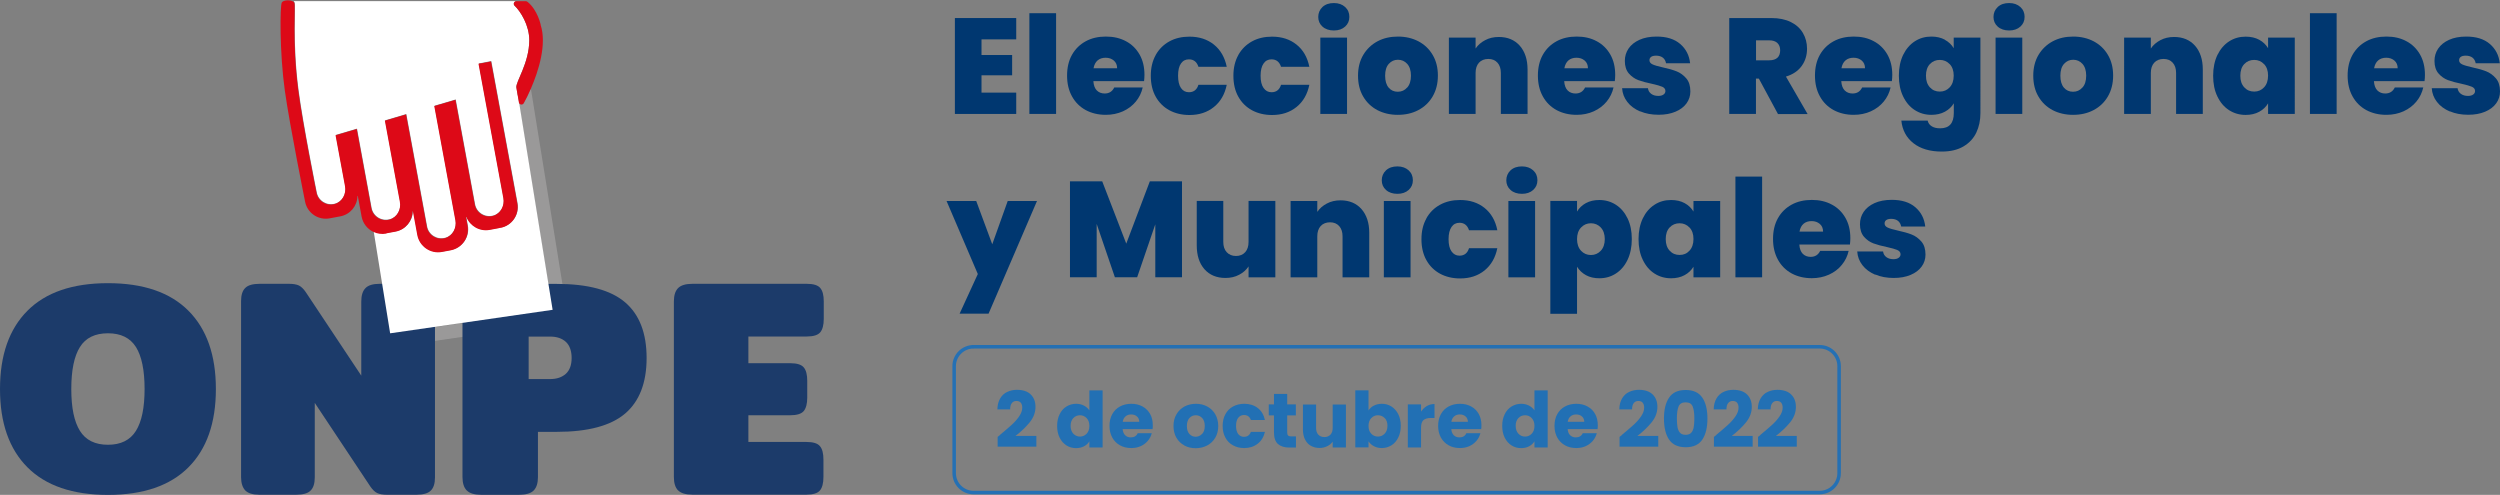 <?xml version="1.0" encoding="UTF-8"?><svg id="Capa_1" xmlns="http://www.w3.org/2000/svg" viewBox="0 0 311.74 61.71"><rect x="0" y="0" width="311.74" height="61.71" fill="#808080" stroke="none"/><defs><style>.cls-1{fill:#003770;}.cls-2{fill:#fff;}.cls-3{fill:#dd0917;}.cls-4{fill:#2270b4;}.cls-5{fill:#1c3b6a;}.cls-6{fill:#9a9999;}.cls-7{fill:none;stroke:#2470b4;stroke-miterlimit:10;stroke-width:.44px;}</style></defs><g><path class="cls-1" d="M122.39,4.91v1.95h3.82v2.53h-3.82v2.16h4.33v2.66h-7.65V2.25h7.65v2.66h-4.33Z"/><path class="cls-1" d="M131.69,1.65V14.21h-3.33V1.65h3.33Z"/><path class="cls-1" d="M142.64,10.12h-6.3c.03,.52,.18,.91,.43,1.16,.25,.25,.58,.38,.98,.38,.55,0,.95-.25,1.19-.75h3.55c-.15,.66-.43,1.24-.86,1.76-.42,.51-.96,.92-1.6,1.21-.65,.29-1.36,.44-2.14,.44-.94,0-1.77-.2-2.5-.59-.73-.4-1.3-.96-1.71-1.7-.41-.73-.62-1.6-.62-2.6s.2-1.86,.61-2.59,.98-1.29,1.71-1.69c.73-.4,1.57-.59,2.52-.59s1.77,.19,2.5,.58c.72,.38,1.29,.94,1.7,1.66,.41,.72,.61,1.56,.61,2.54,0,.26-.02,.52-.05,.78Zm-3.34-1.61c0-.41-.14-.73-.41-.96-.27-.23-.61-.35-1.02-.35s-.74,.11-1,.33c-.26,.22-.43,.55-.51,.98h2.94Z"/><path class="cls-1" d="M144.11,6.86c.41-.73,.98-1.3,1.71-1.7,.73-.4,1.56-.59,2.5-.59,1.21,0,2.23,.33,3.05,.99s1.36,1.59,1.6,2.77h-3.53c-.2-.62-.6-.93-1.19-.93-.42,0-.75,.17-.99,.52-.24,.34-.36,.85-.36,1.52s.12,1.18,.36,1.53,.57,.53,.99,.53c.6,0,1-.31,1.19-.93h3.53c-.24,1.18-.77,2.1-1.6,2.77-.83,.67-1.84,1-3.05,1-.94,0-1.77-.2-2.5-.59-.73-.4-1.3-.96-1.71-1.7-.41-.73-.61-1.6-.61-2.6s.2-1.84,.61-2.58Z"/><path class="cls-1" d="M154.41,6.86c.41-.73,.98-1.3,1.71-1.7,.73-.4,1.56-.59,2.5-.59,1.21,0,2.23,.33,3.05,.99,.83,.66,1.36,1.59,1.6,2.77h-3.53c-.2-.62-.6-.93-1.19-.93-.42,0-.75,.17-.99,.52-.24,.34-.37,.85-.37,1.52s.12,1.18,.37,1.53,.57,.53,.99,.53c.6,0,1-.31,1.19-.93h3.53c-.24,1.18-.77,2.1-1.6,2.77-.83,.67-1.84,1-3.05,1-.94,0-1.77-.2-2.5-.59-.73-.4-1.3-.96-1.71-1.7-.41-.73-.61-1.6-.61-2.6s.2-1.84,.61-2.58Z"/><path class="cls-1" d="M164.91,3.32c-.36-.32-.53-.73-.53-1.21s.18-.91,.53-1.24c.36-.33,.83-.49,1.42-.49s1.04,.17,1.4,.49c.36,.33,.53,.74,.53,1.24s-.18,.89-.53,1.21c-.36,.32-.82,.48-1.4,.48s-1.06-.16-1.42-.48Zm3.06,1.37V14.21h-3.33V4.69h3.33Z"/><path class="cls-1" d="M171.75,13.73c-.75-.4-1.34-.96-1.77-1.7-.43-.73-.64-1.6-.64-2.6s.22-1.84,.65-2.58c.44-.73,1.03-1.3,1.78-1.7,.75-.4,1.6-.59,2.55-.59s1.8,.2,2.55,.59c.75,.4,1.35,.96,1.78,1.7,.44,.74,.65,1.6,.65,2.58s-.22,1.85-.65,2.59-1.03,1.31-1.79,1.71c-.76,.4-1.61,.59-2.56,.59s-1.8-.2-2.55-.59Zm3.72-2.81c.31-.34,.47-.84,.47-1.48s-.16-1.14-.47-1.48c-.31-.34-.69-.51-1.15-.51s-.83,.17-1.14,.51c-.31,.34-.46,.83-.46,1.48s.15,1.15,.44,1.49,.67,.51,1.14,.51,.85-.17,1.16-.52Z"/><path class="cls-1" d="M189.51,5.7c.64,.73,.97,1.72,.97,2.96v5.55h-3.33v-5.11c0-.54-.14-.97-.42-1.28-.28-.31-.66-.47-1.14-.47s-.89,.16-1.17,.47c-.28,.31-.42,.74-.42,1.28v5.11h-3.33V4.69h3.33v1.36c.29-.43,.69-.78,1.19-1.04,.5-.27,1.07-.4,1.71-.4,1.1,0,1.97,.37,2.61,1.09Z"/><path class="cls-1" d="M201.35,10.12h-6.3c.03,.52,.18,.91,.43,1.16s.58,.38,.98,.38c.55,0,.95-.25,1.19-.75h3.55c-.15,.66-.43,1.24-.86,1.76-.42,.51-.96,.92-1.6,1.21-.64,.29-1.36,.44-2.14,.44-.94,0-1.77-.2-2.5-.59-.73-.4-1.3-.96-1.71-1.7-.41-.73-.62-1.6-.62-2.6s.2-1.86,.61-2.59,.98-1.29,1.71-1.69c.73-.4,1.57-.59,2.52-.59s1.77,.19,2.49,.58c.72,.38,1.29,.94,1.7,1.66,.41,.72,.61,1.56,.61,2.54,0,.26-.02,.52-.05,.78Zm-3.34-1.61c0-.41-.14-.73-.41-.96-.27-.23-.61-.35-1.02-.35s-.74,.11-1,.33c-.26,.22-.43,.55-.51,.98h2.94Z"/><path class="cls-1" d="M204.52,13.9c-.67-.29-1.21-.68-1.6-1.19-.39-.5-.61-1.07-.65-1.71h3.22c.04,.31,.19,.54,.42,.71,.24,.17,.53,.25,.88,.25,.27,0,.49-.06,.64-.17,.16-.11,.24-.26,.24-.44,0-.24-.13-.41-.39-.53-.26-.11-.69-.24-1.29-.37-.68-.14-1.24-.29-1.7-.46-.45-.17-.85-.45-1.18-.83-.33-.38-.5-.91-.5-1.56,0-.57,.15-1.08,.46-1.54,.31-.46,.76-.82,1.35-1.09s1.31-.41,2.15-.41c1.24,0,2.22,.3,2.94,.92s1.13,1.41,1.24,2.41h-3c-.06-.3-.19-.54-.4-.7-.21-.16-.49-.25-.84-.25-.27,0-.48,.05-.62,.15-.14,.1-.21,.24-.21,.42,0,.23,.13,.4,.39,.52,.26,.12,.68,.24,1.26,.37,.69,.15,1.26,.31,1.72,.49,.46,.18,.86,.47,1.21,.87s.52,.95,.52,1.64c0,.55-.16,1.05-.48,1.49s-.78,.79-1.38,1.04c-.59,.25-1.29,.38-2.1,.38-.86,0-1.63-.14-2.3-.43Z"/><path class="cls-1" d="M221.7,14.21l-2.38-4.41h-.36v4.41h-3.33V2.25h5.24c.96,0,1.78,.17,2.44,.5,.67,.33,1.17,.79,1.51,1.37,.34,.58,.51,1.24,.51,1.96,0,.81-.22,1.53-.67,2.15-.45,.62-1.1,1.06-1.96,1.32l2.7,4.67h-3.72Zm-2.73-6.69h1.65c.45,0,.79-.11,1.02-.32s.34-.53,.34-.93c0-.38-.12-.69-.35-.91-.23-.22-.57-.33-1.01-.33h-1.65v2.49Z"/><path class="cls-1" d="M235.9,10.12h-6.3c.03,.52,.18,.91,.43,1.16s.58,.38,.98,.38c.55,0,.95-.25,1.19-.75h3.55c-.15,.66-.43,1.24-.86,1.76-.42,.51-.96,.92-1.6,1.21-.64,.29-1.36,.44-2.14,.44-.94,0-1.77-.2-2.5-.59-.73-.4-1.3-.96-1.71-1.7-.41-.73-.62-1.6-.62-2.6s.2-1.86,.61-2.59,.98-1.29,1.71-1.69c.73-.4,1.57-.59,2.52-.59s1.77,.19,2.49,.58c.72,.38,1.29,.94,1.7,1.66,.41,.72,.61,1.56,.61,2.54,0,.26-.02,.52-.05,.78Zm-3.34-1.61c0-.41-.14-.73-.41-.96-.27-.23-.61-.35-1.02-.35s-.74,.11-1,.33c-.26,.22-.43,.55-.51,.98h2.94Z"/><path class="cls-1" d="M242.51,4.96c.48,.26,.85,.61,1.11,1.05v-1.32h3.33V14.11c0,.89-.17,1.7-.51,2.42-.34,.72-.87,1.29-1.59,1.72-.72,.43-1.63,.65-2.72,.65-1.47,0-2.65-.35-3.53-1.04-.88-.69-1.39-1.63-1.51-2.82h3.28c.07,.31,.24,.54,.51,.71s.62,.25,1.05,.25c1.13,0,1.7-.63,1.7-1.9v-1.22c-.26,.44-.63,.79-1.11,1.05-.48,.26-1.04,.39-1.69,.39-.76,0-1.45-.2-2.06-.59-.62-.4-1.1-.96-1.46-1.71-.36-.74-.53-1.6-.53-2.59s.18-1.84,.53-2.58c.36-.73,.84-1.3,1.46-1.7,.62-.4,1.3-.59,2.06-.59,.64,0,1.21,.13,1.69,.39Zm.61,3.04c-.33-.35-.74-.53-1.23-.53s-.91,.17-1.24,.52c-.33,.35-.49,.83-.49,1.45s.16,1.09,.49,1.45c.33,.36,.74,.53,1.24,.53s.9-.18,1.23-.53c.33-.35,.5-.84,.5-1.46s-.17-1.09-.5-1.44Z"/><path class="cls-1" d="M249.11,3.32c-.36-.32-.53-.73-.53-1.21s.18-.91,.53-1.24c.36-.33,.83-.49,1.42-.49s1.04,.17,1.4,.49c.36,.33,.53,.74,.53,1.24s-.18,.89-.53,1.21c-.36,.32-.82,.48-1.4,.48s-1.06-.16-1.42-.48Zm3.06,1.37V14.21h-3.33V4.69h3.33Z"/><path class="cls-1" d="M255.95,13.73c-.75-.4-1.34-.96-1.77-1.7-.43-.73-.64-1.6-.64-2.6s.22-1.84,.65-2.58c.44-.73,1.03-1.3,1.78-1.7,.75-.4,1.6-.59,2.55-.59s1.8,.2,2.55,.59c.75,.4,1.35,.96,1.78,1.7,.44,.74,.65,1.6,.65,2.58s-.22,1.85-.65,2.59-1.03,1.31-1.79,1.71c-.76,.4-1.61,.59-2.56,.59s-1.8-.2-2.55-.59Zm3.72-2.81c.31-.34,.47-.84,.47-1.48s-.16-1.14-.47-1.48c-.31-.34-.69-.51-1.15-.51s-.83,.17-1.14,.51c-.31,.34-.46,.83-.46,1.48s.15,1.15,.44,1.49,.67,.51,1.14,.51,.85-.17,1.16-.52Z"/><path class="cls-1" d="M273.71,5.7c.64,.73,.97,1.72,.97,2.96v5.55h-3.33v-5.11c0-.54-.14-.97-.42-1.28-.28-.31-.66-.47-1.14-.47s-.89,.16-1.17,.47c-.28,.31-.42,.74-.42,1.28v5.11h-3.33V4.69h3.33v1.36c.29-.43,.69-.78,1.19-1.04,.5-.27,1.07-.4,1.71-.4,1.1,0,1.97,.37,2.61,1.09Z"/><path class="cls-1" d="M276.5,6.86c.36-.73,.84-1.3,1.46-1.7,.62-.4,1.3-.59,2.06-.59,.66,0,1.22,.13,1.7,.39,.47,.26,.84,.61,1.1,1.05v-1.32h3.33V14.21h-3.33v-1.32c-.26,.44-.63,.79-1.11,1.05-.48,.26-1.04,.39-1.69,.39-.76,0-1.45-.2-2.06-.59-.62-.4-1.1-.96-1.46-1.71-.36-.74-.53-1.6-.53-2.59s.18-1.84,.53-2.58Zm5.82,1.14c-.33-.35-.74-.53-1.23-.53s-.91,.17-1.24,.52c-.33,.35-.49,.83-.49,1.45s.16,1.09,.49,1.45c.33,.36,.74,.53,1.24,.53s.9-.18,1.23-.53c.33-.35,.5-.84,.5-1.46s-.17-1.09-.5-1.44Z"/><path class="cls-1" d="M291.37,1.65V14.21h-3.33V1.65h3.33Z"/><path class="cls-1" d="M302.32,10.12h-6.3c.03,.52,.18,.91,.43,1.16s.58,.38,.98,.38c.55,0,.95-.25,1.19-.75h3.55c-.15,.66-.43,1.24-.86,1.76-.42,.51-.96,.92-1.6,1.21-.64,.29-1.36,.44-2.14,.44-.94,0-1.77-.2-2.5-.59-.73-.4-1.3-.96-1.71-1.7-.41-.73-.62-1.6-.62-2.6s.2-1.86,.61-2.59,.98-1.29,1.71-1.69c.73-.4,1.57-.59,2.52-.59s1.77,.19,2.49,.58c.72,.38,1.29,.94,1.7,1.66,.41,.72,.61,1.56,.61,2.54,0,.26-.02,.52-.05,.78Zm-3.34-1.61c0-.41-.14-.73-.41-.96-.27-.23-.61-.35-1.02-.35s-.74,.11-1,.33c-.26,.22-.43,.55-.51,.98h2.94Z"/><path class="cls-1" d="M305.48,13.9c-.67-.29-1.21-.68-1.6-1.19-.39-.5-.61-1.07-.65-1.71h3.22c.04,.31,.19,.54,.42,.71,.24,.17,.53,.25,.88,.25,.27,0,.49-.06,.64-.17,.16-.11,.24-.26,.24-.44,0-.24-.13-.41-.39-.53-.26-.11-.69-.24-1.29-.37-.68-.14-1.24-.29-1.7-.46-.45-.17-.85-.45-1.18-.83-.33-.38-.5-.91-.5-1.56,0-.57,.15-1.08,.46-1.54,.31-.46,.76-.82,1.35-1.09s1.31-.41,2.15-.41c1.24,0,2.22,.3,2.94,.92s1.13,1.41,1.24,2.41h-3c-.06-.3-.19-.54-.4-.7-.21-.16-.49-.25-.84-.25-.27,0-.48,.05-.62,.15-.14,.1-.21,.24-.21,.42,0,.23,.13,.4,.39,.52,.26,.12,.68,.24,1.26,.37,.69,.15,1.26,.31,1.72,.49,.46,.18,.86,.47,1.21,.87s.52,.95,.52,1.64c0,.55-.16,1.05-.48,1.49s-.78,.79-1.38,1.04c-.59,.25-1.29,.38-2.1,.38-.86,0-1.63-.14-2.3-.43Z"/></g><g><path class="cls-1" d="M129.31,25.06l-6.04,14.05h-3.61l2.27-4.94-3.9-9.11h3.7l2,5.4,1.93-5.4h3.65Z"/><path class="cls-1" d="M147.39,22.61v11.96h-3.33v-6.6l-2.26,6.6h-2.78l-2.27-6.65v6.65h-3.33v-11.96h4.02l3,7.77,2.94-7.77h4Z"/><path class="cls-1" d="M159.03,25.06v9.52h-3.34v-1.36c-.28,.43-.67,.78-1.17,1.04-.5,.27-1.07,.4-1.71,.4-1.11,0-1.98-.37-2.62-1.09-.64-.73-.96-1.72-.96-2.98v-5.53h3.31v5.11c0,.54,.14,.97,.43,1.28s.67,.47,1.15,.47,.87-.16,1.15-.47c.28-.31,.42-.74,.42-1.28v-5.11h3.34Z"/><path class="cls-1" d="M169.77,26.07c.64,.73,.97,1.72,.97,2.96v5.55h-3.33v-5.11c0-.54-.14-.97-.42-1.28-.28-.31-.66-.47-1.14-.47s-.89,.16-1.17,.47c-.28,.31-.42,.74-.42,1.28v5.11h-3.33v-9.52h3.33v1.36c.29-.43,.69-.78,1.19-1.04,.5-.27,1.07-.4,1.71-.4,1.1,0,1.97,.37,2.61,1.09Z"/><path class="cls-1" d="M172.83,23.69c-.36-.32-.53-.73-.53-1.21s.18-.91,.53-1.24c.36-.33,.83-.49,1.42-.49s1.04,.17,1.4,.49c.36,.33,.53,.74,.53,1.24s-.18,.89-.53,1.21c-.36,.32-.82,.48-1.4,.48s-1.06-.16-1.42-.48Zm3.06,1.37v9.52h-3.33v-9.52h3.33Z"/><path class="cls-1" d="M177.86,27.23c.41-.74,.98-1.3,1.71-1.7,.73-.4,1.56-.59,2.5-.59,1.21,0,2.23,.33,3.05,.99s1.36,1.59,1.59,2.78h-3.53c-.2-.62-.6-.93-1.19-.93-.42,0-.75,.17-.99,.52s-.37,.85-.37,1.52,.12,1.18,.37,1.53,.57,.53,.99,.53c.6,0,1-.31,1.19-.93h3.53c-.24,1.18-.77,2.1-1.59,2.77-.83,.67-1.84,1-3.05,1-.94,0-1.77-.2-2.5-.59-.73-.4-1.3-.96-1.71-1.7s-.61-1.6-.61-2.6,.2-1.84,.61-2.58Z"/><path class="cls-1" d="M188.36,23.69c-.36-.32-.53-.73-.53-1.21s.18-.91,.53-1.24c.36-.33,.83-.49,1.42-.49s1.04,.17,1.4,.49c.36,.33,.53,.74,.53,1.24s-.18,.89-.53,1.21c-.36,.32-.82,.48-1.4,.48s-1.06-.16-1.42-.48Zm3.06,1.37v9.52h-3.33v-9.52h3.33Z"/><path class="cls-1" d="M197.75,25.33c.47-.26,1.04-.39,1.68-.39,.76,0,1.45,.2,2.06,.59,.62,.4,1.1,.96,1.46,1.7s.53,1.59,.53,2.58-.18,1.85-.53,2.59-.84,1.31-1.46,1.71c-.62,.4-1.3,.59-2.06,.59-.64,0-1.2-.13-1.67-.39-.47-.26-.84-.61-1.11-1.05v5.87h-3.33v-14.07h3.33v1.32c.26-.44,.63-.79,1.1-1.05Zm1.86,3.03c-.33-.34-.74-.52-1.23-.52s-.9,.18-1.23,.53c-.33,.35-.5,.83-.5,1.44s.17,1.11,.5,1.46c.33,.35,.74,.53,1.23,.53s.9-.18,1.23-.53,.5-.84,.5-1.45-.17-1.11-.5-1.45Z"/><path class="cls-1" d="M204.85,27.23c.36-.74,.84-1.3,1.46-1.7,.62-.4,1.3-.59,2.06-.59,.66,0,1.22,.13,1.7,.39,.47,.26,.84,.61,1.1,1.05v-1.32h3.33v9.52h-3.33v-1.32c-.26,.44-.63,.79-1.11,1.05-.48,.26-1.04,.39-1.69,.39-.76,0-1.45-.2-2.06-.59-.62-.4-1.1-.96-1.46-1.71-.36-.74-.53-1.6-.53-2.59s.18-1.84,.53-2.58Zm5.82,1.14c-.33-.35-.74-.53-1.23-.53s-.91,.17-1.24,.52c-.33,.35-.49,.83-.49,1.45s.16,1.09,.49,1.45,.74,.53,1.24,.53,.9-.17,1.23-.53c.33-.35,.5-.84,.5-1.46s-.17-1.09-.5-1.44Z"/><path class="cls-1" d="M219.73,22.02v12.56h-3.33v-12.56h3.33Z"/><path class="cls-1" d="M230.67,30.49h-6.3c.03,.52,.18,.91,.43,1.16s.58,.38,.98,.38c.55,0,.95-.25,1.19-.75h3.55c-.15,.66-.43,1.24-.86,1.76-.42,.52-.96,.92-1.6,1.21s-1.36,.44-2.14,.44c-.94,0-1.77-.2-2.5-.59-.73-.4-1.3-.96-1.71-1.7s-.62-1.6-.62-2.6,.2-1.86,.61-2.59,.98-1.29,1.71-1.69c.73-.4,1.57-.59,2.52-.59s1.77,.19,2.49,.58c.72,.38,1.29,.94,1.7,1.66s.61,1.56,.61,2.54c0,.26-.02,.52-.05,.78Zm-3.34-1.61c0-.41-.14-.73-.41-.96-.27-.23-.61-.35-1.02-.35s-.74,.11-1,.33c-.26,.22-.43,.55-.51,.98h2.94Z"/><path class="cls-1" d="M233.84,34.26c-.67-.29-1.21-.68-1.6-1.19-.39-.5-.61-1.07-.65-1.71h3.22c.04,.31,.19,.54,.42,.71,.24,.17,.53,.25,.88,.25,.27,0,.49-.06,.64-.17,.16-.11,.24-.26,.24-.44,0-.24-.13-.41-.39-.53-.26-.11-.69-.24-1.29-.37-.68-.14-1.24-.29-1.7-.46-.45-.17-.85-.45-1.18-.83-.33-.38-.5-.91-.5-1.56,0-.57,.15-1.08,.46-1.54,.31-.46,.76-.82,1.35-1.09s1.31-.41,2.15-.41c1.24,0,2.22,.3,2.94,.92s1.13,1.41,1.24,2.41h-3c-.06-.31-.19-.54-.4-.71-.21-.16-.49-.25-.84-.25-.27,0-.48,.05-.62,.15s-.21,.24-.21,.42c0,.23,.13,.4,.39,.52,.26,.12,.68,.24,1.26,.37,.69,.15,1.26,.31,1.72,.49,.46,.18,.86,.47,1.21,.87s.52,.95,.52,1.64c0,.55-.16,1.05-.48,1.49s-.78,.79-1.38,1.04c-.59,.25-1.29,.38-2.1,.38-.86,0-1.63-.14-2.3-.43Z"/></g><g><path class="cls-6" d="M66.19,11.07c-.31,.71-.62,1.33-.88,1.79-.17,.3-.62,.18-.62-.16,0,0-.06-.34-.13-.76l4.32,26.73-18.51,2.68,.27,1.67,20.25-2.92-4.69-29.03Z"/><path class="cls-5" d="M3.42,58.27c-2.28-2.29-3.42-5.54-3.42-9.76s1.14-7.47,3.42-9.76c2.28-2.29,5.63-3.44,10.04-3.44s7.76,1.15,10.04,3.44c2.28,2.29,3.42,5.54,3.42,9.76s-1.14,7.47-3.42,9.76c-2.28,2.29-5.63,3.44-10.04,3.44s-7.76-1.15-10.04-3.44m13.53-4.54c.72-1.15,1.08-2.89,1.08-5.22s-.36-4.1-1.08-5.24c-.72-1.14-1.88-1.71-3.49-1.71s-2.78,.57-3.49,1.71c-.72,1.14-1.08,2.89-1.08,5.24s.36,4.07,1.08,5.22c.72,1.15,1.88,1.73,3.49,1.73s2.77-.58,3.49-1.73"/><path class="cls-5" d="M30.58,61.15c-.34-.36-.52-.92-.52-1.66v-21.94c0-.75,.17-1.3,.52-1.64,.34-.35,.95-.52,1.82-.52h3.63c.53,0,.95,.07,1.24,.21,.29,.14,.58,.42,.86,.83l6.92,10.41v-9.25c0-.75,.17-1.3,.52-1.66,.34-.36,.94-.54,1.78-.54h4.55c.87,0,1.47,.18,1.82,.52,.34,.35,.52,.91,.52,1.68v21.94c0,.75-.17,1.3-.52,1.64-.34,.35-.95,.52-1.82,.52h-3.63c-.54,0-.95-.07-1.24-.21-.29-.14-.58-.42-.86-.83l-6.92-10.41v9.29c0,.75-.17,1.3-.52,1.64-.34,.35-.95,.52-1.82,.52h-4.55c-.84,0-1.43-.18-1.78-.54"/><path class="cls-5" d="M58.2,61.16c-.35-.36-.53-.92-.53-1.66v-21.9c0-.75,.18-1.3,.53-1.66,.35-.36,.96-.54,1.82-.54h9.37c3.92,0,6.77,.77,8.56,2.3,1.79,1.53,2.68,3.85,2.68,6.94s-.9,5.41-2.68,6.93c-1.79,1.52-4.63,2.28-8.52,2.28h-2.35v5.65c0,.75-.18,1.3-.53,1.66-.35,.36-.97,.54-1.86,.54h-4.66c-.86,0-1.47-.18-1.82-.54m10.37-13.89c.84,0,1.49-.22,1.98-.66,.48-.44,.72-1.1,.72-1.97s-.24-1.57-.72-2.01c-.48-.44-1.14-.66-1.98-.66h-2.66v5.3h2.66Z"/><path class="cls-5" d="M84.55,61.15c-.35-.36-.52-.92-.52-1.66v-21.9c0-.75,.17-1.3,.52-1.66,.35-.36,.95-.54,1.8-.54h14.25c.82,0,1.39,.17,1.68,.52,.3,.35,.44,.91,.44,1.68v2.17c0,.77-.15,1.33-.44,1.68-.3,.35-.86,.52-1.68,.52h-7.28v3.33h5.22c.82,0,1.39,.17,1.68,.52,.3,.35,.44,.91,.44,1.68v2.09c0,.77-.15,1.33-.44,1.68-.3,.35-.86,.52-1.68,.52h-5.22v3.33h7.24c.83,0,1.39,.17,1.68,.52,.3,.35,.44,.91,.44,1.68v2.17c0,.77-.15,1.34-.44,1.68-.3,.35-.86,.52-1.68,.52h-14.21c-.85,0-1.45-.18-1.8-.54"/><path class="cls-2" d="M64.56,11.93c-.06-.33-.12-.71-.17-1.02-.12-.69,1.59-3.01,1.61-5.87,.01-1.9-1.09-3.64-1.83-4.33-.22-.2-.07-.57,.23-.57h-27.75v.05s.06,.06,.08,.1c.2,.38-.31,4.72,.5,10.93,.56,4.32,2.27,12.75,2.27,12.75,.19,1.04,1.23,1.71,2.28,1.42,.93-.26,1.45-1.26,1.28-2.21l-1.18-6.36,2.64-.78,1.82,9.87c.19,1.04,1.24,1.71,2.28,1.42,.93-.26,1.45-1.26,1.28-2.21l-1.87-10.12,2.64-.78,2.59,14c.19,1.04,1.23,1.71,2.28,1.42,.93-.26,1.45-1.26,1.28-2.21l-2.63-14.25,2.64-.78,2.41,13.05c.19,1.04,1.24,1.71,2.28,1.42,.93-.26,1.45-1.26,1.28-2.21l-3.09-16.73s0-.03,.02-.03l1.51-.28s.03,0,.03,.02l3.27,17.68c.26,1.42-.68,2.79-2.1,3.05v-.02c-.08,.02-.15,.05-.22,.06l-1.12,.21c-1.24,.23-2.44-.46-2.9-1.59-.01-.03-.06-.02-.05,.01l.19,1.05c.27,1.44-.68,2.82-2.12,3.08l-1.06,.2c-1.44,.27-2.82-.68-3.08-2.12l-.54-2.93s-.05-.03-.05,0c-.02,1.22-.9,2.29-2.14,2.52l-1.1,.2c-.59,.11-1.16,.01-1.66-.23l2.06,12.75,20.26-2.93-4.32-26.73Z"/><path class="cls-3" d="M48.21,29.09l1.09-.2c1.24-.23,2.12-1.3,2.14-2.52,0-.04,.05-.04,.05,0l.54,2.93c.27,1.44,1.65,2.39,3.08,2.12l1.07-.2c1.44-.27,2.39-1.65,2.12-3.08l-.19-1.05s.04-.05,.05-.01c.46,1.13,1.66,1.82,2.9,1.59l1.12-.21c.07-.01,.14-.04,.21-.06v.02c1.43-.26,2.37-1.63,2.11-3.05l-3.27-17.68s-.02-.03-.03-.02l-1.51,.28s-.03,.02-.02,.03l3.09,16.73c.18,.95-.34,1.95-1.28,2.21-1.04,.29-2.09-.38-2.28-1.42l-2.41-13.05-2.64,.78,2.63,14.25c.18,.95-.34,1.95-1.28,2.21-1.04,.29-2.09-.38-2.28-1.42l-2.59-14-2.64,.78,1.87,10.12c.18,.95-.34,1.95-1.28,2.21-1.04,.29-2.09-.38-2.28-1.42l-1.82-9.87-2.64,.78,1.18,6.36c.18,.95-.34,1.95-1.28,2.21-1.04,.29-2.09-.38-2.28-1.42,0,0-1.71-8.43-2.27-12.75-.8-6.21-.3-10.55-.5-10.93-.02-.04-.05-.07-.08-.1-.32-.28-1.26-.27-1.47,.07-.23,.37-.29,6.24,.38,11.01,.6,4.29,2.52,13.81,2.52,13.81,.26,1.42,1.63,2.36,3.05,2.1l.22-.04,.9-.17,.22-.04c1.24-.23,2.12-1.3,2.14-2.52,0-.04,.05-.04,.05,0l.47,2.55c.16,.85,.71,1.53,1.43,1.89,.5,.25,1.07,.34,1.66,.23"/><path class="cls-3" d="M67.43,3.12s-.37-1.85-1.65-2.89c-.06-.05-.14-.08-.22-.08h-1.16c-.3,0-.45,.37-.23,.57,.73,.69,1.84,2.43,1.83,4.33-.02,2.86-1.72,5.18-1.61,5.87,.05,.3,.12,.68,.17,1.02h0c.07,.42,.13,.76,.13,.76,0,.34,.46,.46,.62,.16,.26-.46,.57-1.08,.88-1.79,1-2.29,2-5.56,1.23-7.95"/><path class="cls-7" d="M121.4,43.24h105.51c1.34,0,2.42,1.09,2.42,2.42v13.34c0,1.34-1.09,2.42-2.42,2.42H121.4c-1.34,0-2.42-1.09-2.42-2.42v-13.34c0-1.34,1.09-2.42,2.42-2.42Z"/></g><g><path class="cls-4" d="M124.68,54.24c.63-.52,1.12-.95,1.49-1.28,.36-.33,.67-.68,.92-1.05,.25-.37,.38-.72,.38-1.07,0-.26-.06-.47-.18-.62-.12-.15-.31-.22-.55-.22s-.44,.09-.57,.27c-.14,.18-.21,.44-.21,.78h-1.59c.01-.55,.13-1,.35-1.37s.51-.64,.88-.81c.36-.17,.77-.26,1.21-.26,.76,0,1.34,.2,1.73,.59,.39,.39,.58,.9,.58,1.53,0,.69-.23,1.32-.7,1.91-.47,.59-1.07,1.16-1.79,1.72h2.6v1.34h-4.83v-1.22c.22-.17,.32-.25,.3-.24Z"/><path class="cls-4" d="M132.13,51.65c.21-.42,.49-.74,.85-.96,.36-.22,.76-.34,1.2-.34,.35,0,.68,.07,.97,.22s.52,.35,.69,.6v-2.49h1.65v7.12h-1.65v-.77c-.15,.26-.37,.46-.66,.62-.29,.15-.62,.23-1,.23-.44,0-.84-.11-1.2-.34s-.64-.55-.85-.97c-.21-.42-.31-.91-.31-1.46s.1-1.04,.31-1.45Zm3.37,.49c-.23-.24-.51-.36-.83-.36s-.61,.12-.83,.35-.34,.56-.34,.97,.11,.74,.34,.98c.23,.24,.51,.36,.83,.36s.6-.12,.83-.36c.23-.24,.34-.56,.34-.97s-.11-.73-.34-.97Z"/><path class="cls-4" d="M143.72,53.51h-3.73c.03,.33,.13,.59,.32,.77s.42,.26,.7,.26c.41,0,.7-.17,.86-.52h1.75c-.09,.35-.25,.67-.49,.95s-.53,.5-.88,.66c-.35,.16-.75,.24-1.18,.24-.53,0-1-.11-1.41-.34-.41-.22-.73-.55-.96-.96-.23-.42-.35-.91-.35-1.46s.11-1.05,.34-1.46c.23-.42,.55-.74,.96-.96,.41-.22,.88-.34,1.42-.34s.98,.11,1.39,.33c.4,.22,.72,.53,.95,.93,.23,.4,.34,.88,.34,1.42,0,.15,0,.31-.03,.48Zm-1.66-.91c0-.28-.1-.51-.29-.67-.19-.17-.43-.25-.72-.25s-.51,.08-.7,.24c-.19,.16-.31,.39-.35,.68h2.06Z"/><path class="cls-4" d="M147.68,55.54c-.42-.22-.75-.55-.99-.96-.24-.42-.36-.91-.36-1.46s.12-1.04,.37-1.46c.24-.42,.58-.74,1-.97,.42-.22,.9-.34,1.42-.34s1,.11,1.42,.34c.42,.23,.76,.55,1,.97,.24,.42,.37,.91,.37,1.46s-.12,1.04-.37,1.46c-.25,.42-.58,.74-1.01,.97-.43,.22-.9,.34-1.43,.34s-1-.11-1.42-.34Zm2.22-1.43c.22-.23,.33-.56,.33-.99s-.11-.76-.32-.99c-.22-.23-.48-.35-.79-.35s-.59,.11-.8,.34c-.21,.23-.32,.56-.32,1s.1,.76,.31,.99c.21,.23,.47,.35,.78,.35s.58-.12,.8-.35Z"/><path class="cls-4" d="M152.8,51.65c.23-.42,.54-.74,.95-.96,.41-.22,.88-.34,1.4-.34,.67,0,1.24,.18,1.69,.53,.45,.35,.75,.85,.89,1.49h-1.75c-.15-.41-.43-.62-.86-.62-.3,0-.54,.12-.72,.35-.18,.23-.27,.57-.27,1.01s.09,.77,.27,1.01c.18,.23,.42,.35,.72,.35,.42,0,.71-.21,.86-.62h1.75c-.14,.63-.44,1.12-.9,1.48s-1.02,.54-1.68,.54c-.53,0-.99-.11-1.4-.34-.41-.22-.73-.55-.95-.96-.23-.42-.34-.91-.34-1.46s.11-1.05,.34-1.46Z"/><path class="cls-4" d="M161.6,54.41v1.4h-.84c-.6,0-1.06-.15-1.4-.44-.33-.29-.5-.77-.5-1.43v-2.14h-.65v-1.37h.65v-1.31h1.65v1.31h1.08v1.37h-1.08v2.16c0,.16,.04,.28,.12,.35s.21,.11,.38,.11h.59Z"/><path class="cls-4" d="M167.83,50.43v5.37h-1.65v-.73c-.17,.24-.39,.43-.68,.57-.29,.14-.6,.22-.95,.22-.41,0-.77-.09-1.09-.27-.32-.18-.56-.45-.73-.79-.17-.35-.26-.75-.26-1.22v-3.14h1.64v2.92c0,.36,.09,.64,.28,.84,.19,.2,.44,.3,.75,.3s.57-.1,.76-.3c.19-.2,.28-.48,.28-.84v-2.92h1.65Z"/><path class="cls-4" d="M171.32,50.58c.29-.15,.62-.23,.99-.23,.44,0,.84,.11,1.2,.34,.36,.23,.64,.55,.85,.96,.21,.42,.31,.9,.31,1.45s-.1,1.04-.31,1.46c-.21,.42-.49,.75-.85,.97s-.76,.34-1.2,.34c-.38,0-.71-.08-.99-.23-.28-.15-.5-.35-.67-.6v.75h-1.65v-7.12h1.65v2.51c.15-.25,.38-.45,.67-.61Zm1.34,1.55c-.23-.23-.51-.35-.84-.35s-.6,.12-.83,.36c-.23,.24-.34,.56-.34,.97s.11,.74,.34,.97c.23,.24,.5,.36,.83,.36s.61-.12,.84-.36c.23-.24,.35-.57,.35-.98s-.11-.73-.34-.97Z"/><path class="cls-4" d="M177.92,50.63c.29-.17,.61-.25,.96-.25v1.74h-.45c-.41,0-.72,.09-.92,.26-.21,.18-.31,.49-.31,.93v2.49h-1.65v-5.37h1.65v.9c.19-.29,.43-.53,.72-.7Z"/><path class="cls-4" d="M184.7,53.51h-3.73c.03,.33,.13,.59,.32,.77,.19,.18,.42,.26,.7,.26,.41,0,.7-.17,.86-.52h1.75c-.09,.35-.25,.67-.49,.95-.24,.28-.53,.5-.88,.66-.35,.16-.75,.24-1.18,.24-.53,0-1-.11-1.41-.34s-.73-.55-.96-.96-.35-.91-.35-1.46,.11-1.05,.34-1.46c.23-.42,.55-.74,.96-.96,.41-.22,.88-.34,1.42-.34s.98,.11,1.39,.33c.41,.22,.72,.53,.95,.93,.23,.4,.34,.88,.34,1.42,0,.15,0,.31-.03,.48Zm-1.66-.91c0-.28-.1-.51-.29-.67-.19-.17-.43-.25-.72-.25s-.51,.08-.7,.24c-.19,.16-.31,.39-.35,.68h2.06Z"/><path class="cls-4" d="M187.63,51.65c.21-.42,.49-.74,.85-.96,.36-.22,.76-.34,1.2-.34,.35,0,.67,.07,.97,.22,.29,.15,.52,.35,.69,.6v-2.49h1.65v7.12h-1.65v-.77c-.15,.26-.37,.46-.66,.62-.29,.15-.62,.23-1,.23-.44,0-.84-.11-1.2-.34s-.64-.55-.85-.97c-.21-.42-.31-.91-.31-1.46s.1-1.04,.31-1.45Zm3.37,.49c-.23-.24-.5-.36-.83-.36s-.61,.12-.83,.35c-.23,.23-.34,.56-.34,.97s.11,.74,.34,.98c.23,.24,.5,.36,.83,.36s.6-.12,.83-.36c.23-.24,.34-.56,.34-.97s-.11-.73-.34-.97Z"/><path class="cls-4" d="M199.21,53.51h-3.73c.03,.33,.13,.59,.32,.77,.19,.18,.42,.26,.7,.26,.41,0,.7-.17,.86-.52h1.75c-.09,.35-.25,.67-.49,.95-.24,.28-.53,.5-.88,.66-.35,.16-.75,.24-1.18,.24-.53,0-1-.11-1.41-.34s-.73-.55-.96-.96-.35-.91-.35-1.46,.11-1.05,.34-1.46c.23-.42,.55-.74,.96-.96,.41-.22,.88-.34,1.42-.34s.98,.11,1.39,.33c.41,.22,.72,.53,.95,.93,.23,.4,.34,.88,.34,1.42,0,.15,0,.31-.03,.48Zm-1.66-.91c0-.28-.1-.51-.29-.67-.19-.17-.43-.25-.72-.25s-.51,.08-.7,.24c-.19,.16-.31,.39-.35,.68h2.06Z"/><path class="cls-4" d="M202.23,54.24c.63-.52,1.12-.95,1.49-1.28,.36-.33,.67-.68,.92-1.05,.25-.37,.38-.72,.38-1.07,0-.26-.06-.47-.18-.62s-.3-.22-.55-.22-.43,.09-.57,.27c-.14,.18-.21,.44-.21,.78h-1.59c.01-.55,.13-1,.35-1.37,.22-.37,.51-.64,.88-.81,.36-.17,.77-.26,1.21-.26,.76,0,1.34,.2,1.73,.59s.58,.9,.58,1.53c0,.69-.23,1.32-.7,1.91-.47,.59-1.07,1.16-1.79,1.72h2.6v1.34h-4.83v-1.22c.22-.17,.32-.25,.3-.24Z"/><path class="cls-4" d="M208.13,49.58c.43-.64,1.12-.95,2.07-.95s1.64,.32,2.07,.95c.43,.63,.64,1.5,.64,2.61s-.21,1.99-.64,2.63c-.43,.64-1.12,.95-2.07,.95s-1.64-.32-2.07-.95c-.43-.63-.64-1.51-.64-2.63s.21-1.97,.64-2.61Zm2.94,1.11c-.14-.35-.43-.52-.88-.52s-.73,.17-.88,.52c-.14,.35-.21,.85-.21,1.5,0,.44,.03,.8,.08,1.08,.05,.29,.16,.52,.31,.69s.39,.26,.7,.26,.54-.09,.7-.26,.26-.41,.31-.69c.05-.29,.08-.65,.08-1.08,0-.65-.07-1.15-.21-1.5Z"/><path class="cls-4" d="M214,54.24c.63-.52,1.12-.95,1.49-1.28,.36-.33,.67-.68,.92-1.05,.25-.37,.38-.72,.38-1.07,0-.26-.06-.47-.18-.62s-.3-.22-.55-.22-.43,.09-.57,.27c-.14,.18-.21,.44-.21,.78h-1.59c.01-.55,.13-1,.35-1.37,.22-.37,.51-.64,.88-.81,.36-.17,.77-.26,1.21-.26,.76,0,1.34,.2,1.73,.59s.58,.9,.58,1.53c0,.69-.23,1.32-.7,1.91-.47,.59-1.07,1.16-1.79,1.72h2.6v1.34h-4.83v-1.22c.22-.17,.32-.25,.3-.24Z"/><path class="cls-4" d="M219.5,54.24c.63-.52,1.12-.95,1.49-1.28,.36-.33,.67-.68,.92-1.05,.25-.37,.38-.72,.38-1.07,0-.26-.06-.47-.18-.62s-.3-.22-.55-.22-.43,.09-.57,.27c-.14,.18-.21,.44-.21,.78h-1.59c.01-.55,.13-1,.35-1.37,.22-.37,.51-.64,.88-.81,.36-.17,.77-.26,1.21-.26,.76,0,1.34,.2,1.73,.59s.58,.9,.58,1.53c0,.69-.23,1.32-.7,1.91-.47,.59-1.07,1.16-1.79,1.72h2.6v1.34h-4.83v-1.22c.22-.17,.32-.25,.3-.24Z"/></g></svg>